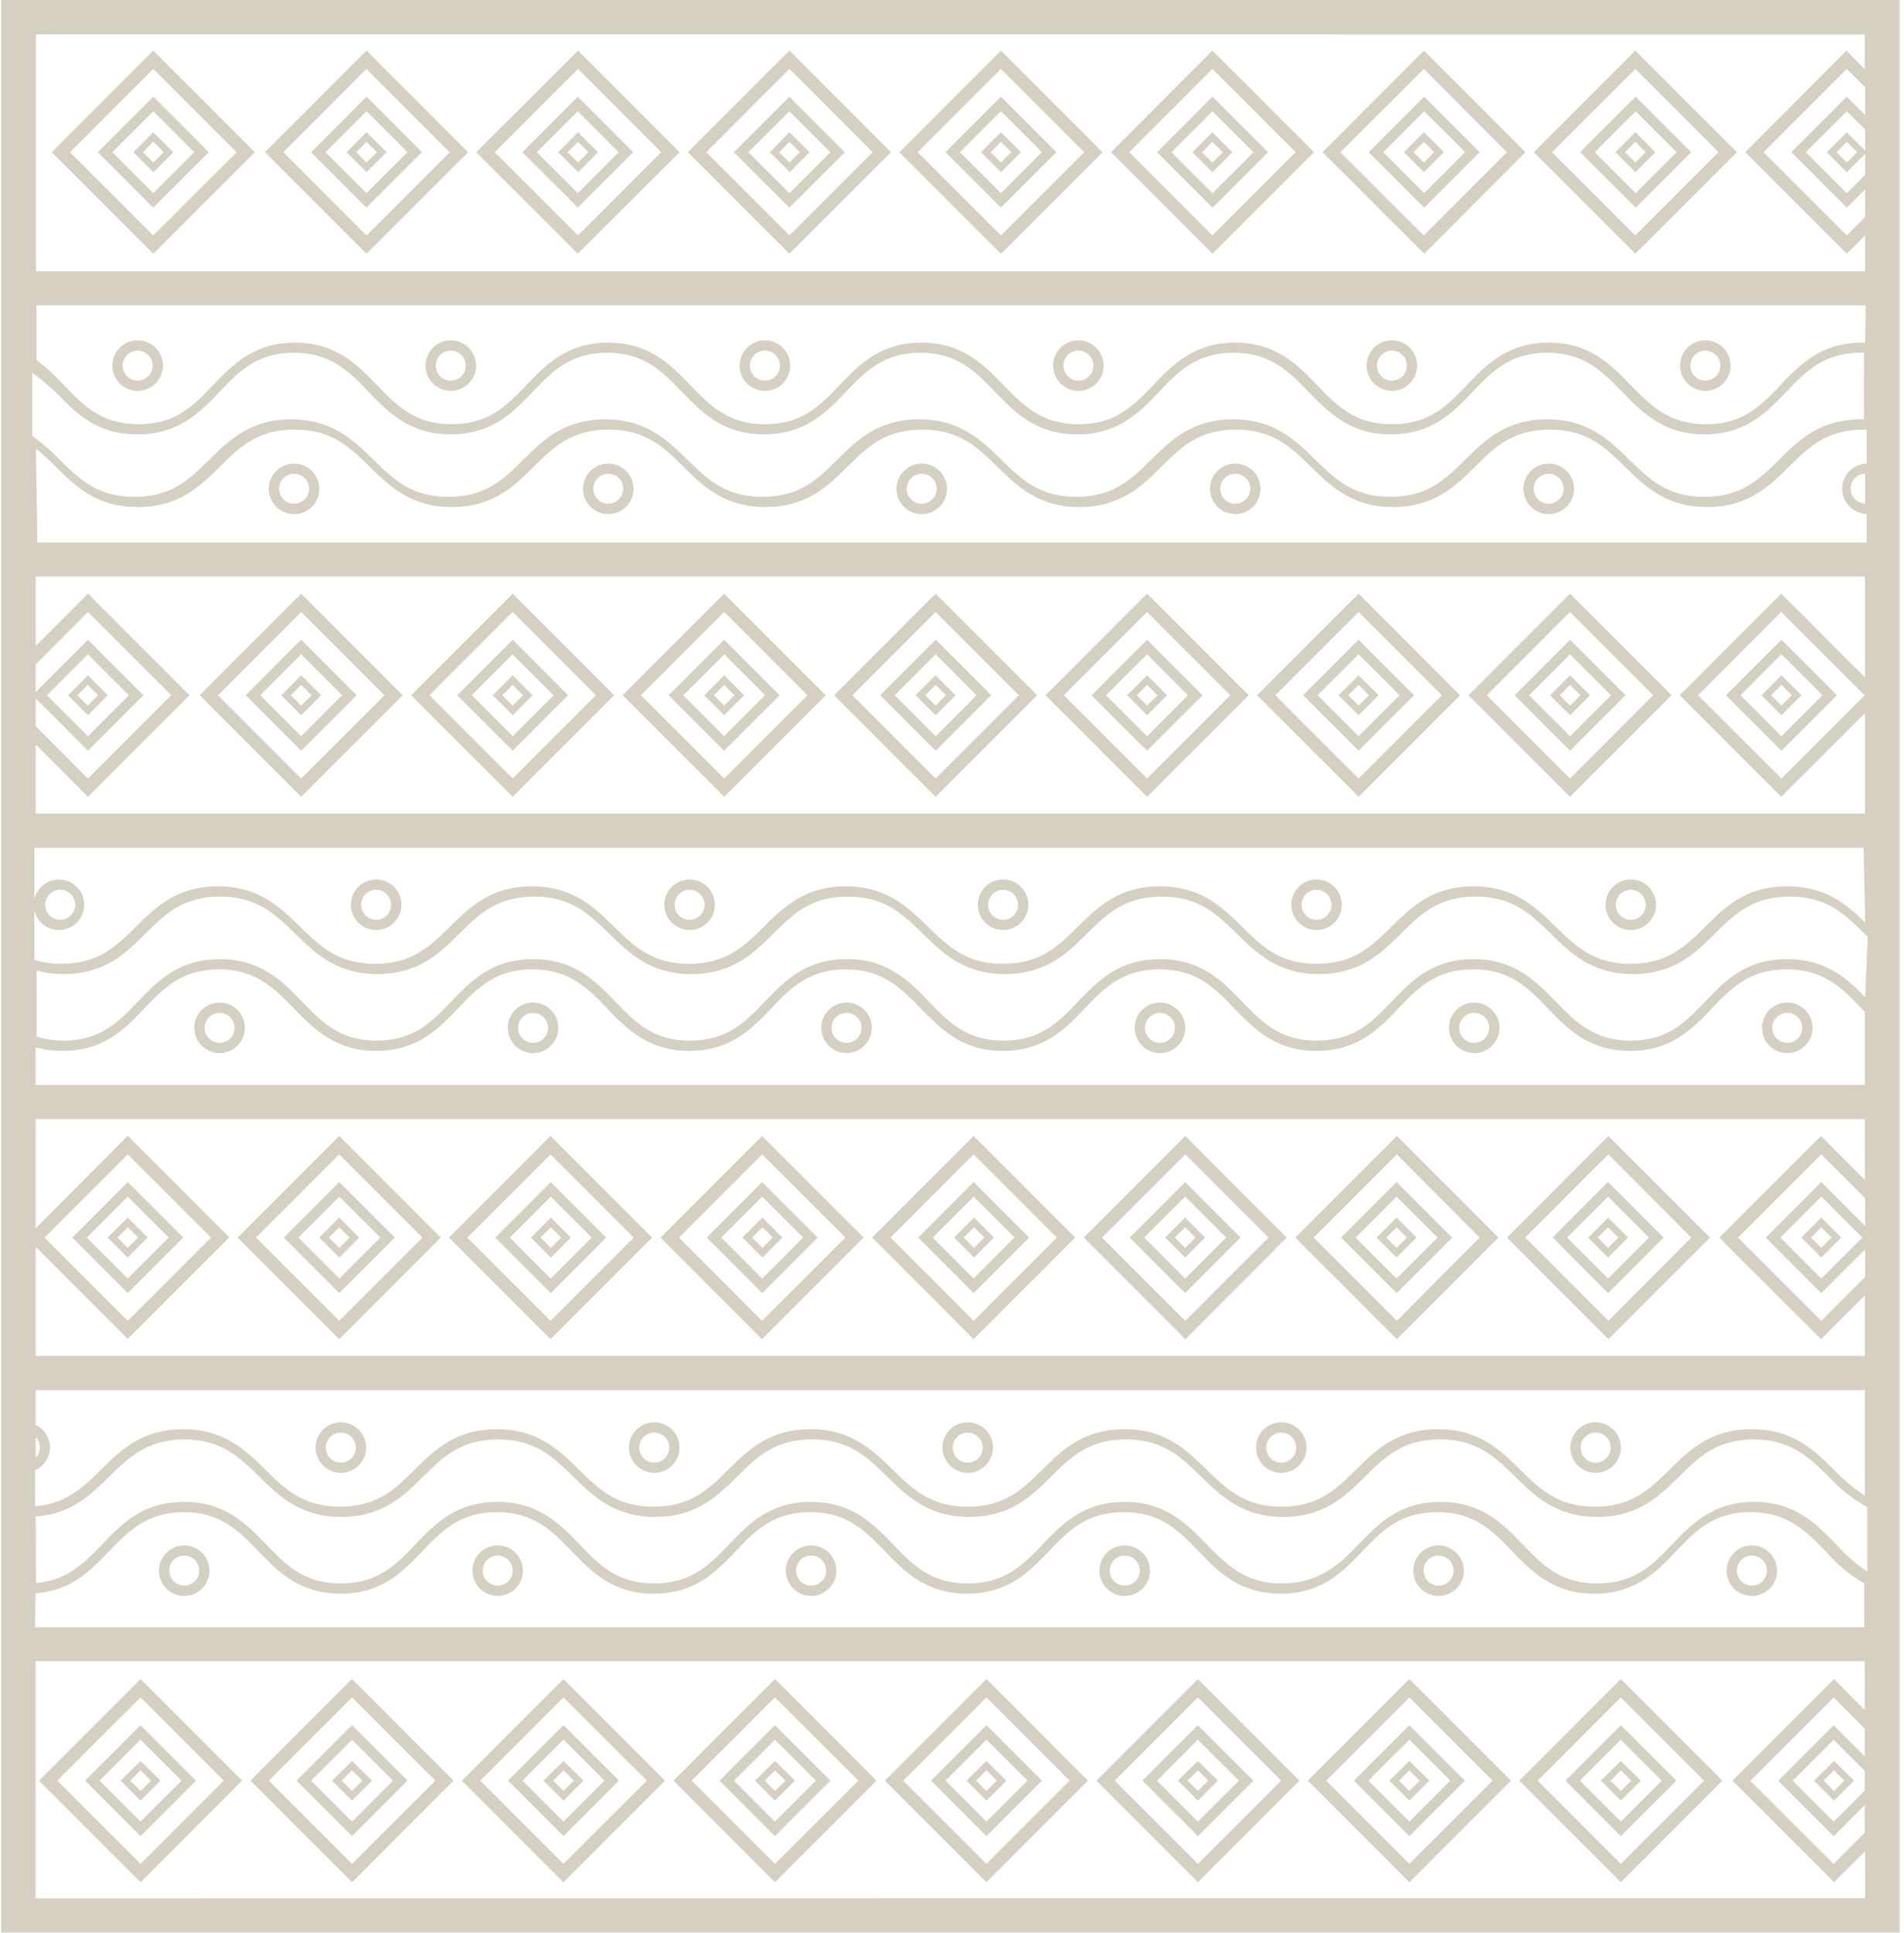 <svg width="335" height="340" viewBox="0 0 335 340" fill="none" xmlns="http://www.w3.org/2000/svg">
<path d="M0.209 0V339.859H334.232V0H0.209ZM328.167 26.48L324.936 23.25L321.418 26.768L324.936 30.287L328.167 27.057V30.743L324.936 33.974L317.731 26.768L324.936 19.563L328.167 22.781V26.48ZM326.762 26.768L324.936 28.582L323.123 26.768L324.936 24.943L326.762 26.768ZM328.167 20.235L324.936 17.005L315.173 26.756L324.936 36.52L328.167 33.301V38.177L324.936 41.408L310.285 26.768L324.936 12.117L328.167 15.348V20.235ZM6.322 78.888C7.548 79.897 8.719 80.971 9.828 82.107C13.347 85.589 17.034 89.18 24.239 89.18C31.445 89.18 35.156 85.577 38.65 82.107C42.145 78.636 45.291 75.55 51.86 75.55C58.429 75.55 61.612 78.732 65.07 82.107C68.529 85.481 72.276 89.18 79.481 89.18C86.687 89.18 90.386 85.577 93.892 82.107C97.399 78.636 100.533 75.55 107.102 75.55C113.671 75.55 116.854 78.732 120.252 82.107C123.651 85.481 127.458 89.18 134.663 89.18C141.869 89.18 145.568 85.577 149.074 82.107C152.581 78.636 155.703 75.55 162.284 75.55C168.866 75.55 172.036 78.732 175.495 82.107C178.953 85.481 182.7 89.18 189.906 89.18C197.111 89.18 200.822 85.577 204.317 82.107C207.811 78.636 210.946 75.55 217.467 75.55C223.988 75.55 227.218 78.732 230.677 82.107C234.135 85.481 237.882 89.18 245.088 89.18C252.293 89.18 256.004 85.577 259.499 82.107C262.993 78.636 266.128 75.55 272.709 75.55C279.29 75.55 282.46 78.732 285.919 82.107C289.377 85.481 293.124 89.18 300.33 89.18C307.535 89.18 311.246 85.577 314.741 82.107C318.235 78.636 321.382 75.55 327.951 75.55H328.431V81.53H328.335C327.198 81.589 326.127 82.083 325.343 82.908C324.56 83.734 324.123 84.829 324.123 85.968C324.123 87.106 324.56 88.201 325.343 89.027C326.127 89.852 327.198 90.346 328.335 90.405H328.431V95.425H6.586L6.322 78.888ZM328.167 215.612L320.445 207.89L310.682 217.654L320.445 227.417L328.167 219.695V224.571L320.445 232.293L305.794 217.654L320.445 203.003L328.167 210.737V215.612ZM327.663 217.654L320.457 224.859L313.252 217.654L320.457 210.448L327.663 217.654ZM328.167 88.567H328.071C327.402 88.522 326.776 88.225 326.319 87.736C325.861 87.246 325.607 86.601 325.607 85.931C325.607 85.262 325.861 84.617 326.319 84.127C326.776 83.638 327.402 83.341 328.071 83.296H328.167V88.567ZM328.167 175.382C324.852 171.971 321.238 168.681 314.452 168.681C307.175 168.681 303.524 172.475 300.042 176.126C296.559 179.777 293.412 183.02 286.903 183.02C280.395 183.02 277.164 179.669 273.693 176.126C270.223 172.584 266.488 168.681 259.282 168.681C252.077 168.681 248.366 172.463 244.871 176.126C241.377 179.789 238.242 183.02 231.661 183.02C225.08 183.02 221.934 179.669 218.523 176.126C215.113 172.584 211.318 168.681 204.112 168.681C196.907 168.681 193.196 172.463 189.701 176.126C186.207 179.789 183.072 183.02 176.551 183.02C170.03 183.02 166.824 179.669 163.413 176.126C160.003 172.584 156.208 168.681 149.002 168.681C141.797 168.681 138.098 172.463 134.591 176.126C131.085 179.789 127.962 183.02 121.381 183.02C114.8 183.02 111.642 179.669 108.231 176.126C104.821 172.584 101.026 168.681 93.82 168.681C86.615 168.681 82.916 172.463 79.409 176.126C75.903 179.789 72.78 183.02 66.259 183.02C59.738 183.02 56.52 179.669 53.109 176.126C49.699 172.584 45.904 168.681 38.698 168.681C31.493 168.681 27.782 172.463 24.287 176.126C20.793 179.789 17.658 183.02 11.137 183.02C9.543 183.024 7.959 182.777 6.442 182.287V170.698C7.973 171.11 9.552 171.316 11.137 171.311C18.415 171.311 22.054 167.708 25.548 164.237C29.043 160.767 32.189 157.68 38.758 157.68C45.327 157.68 48.51 160.863 51.968 164.237C55.427 167.612 59.174 171.311 66.379 171.311C73.585 171.311 77.296 167.708 80.79 164.237C84.285 160.767 87.419 157.68 94.001 157.68C100.581 157.68 103.752 160.863 107.211 164.237C110.669 167.612 114.416 171.311 121.622 171.311C128.827 171.311 132.538 167.708 136.033 164.237C139.527 160.767 142.662 157.68 149.183 157.68C155.704 157.68 158.946 160.863 162.393 164.237C165.839 167.612 169.598 171.311 176.804 171.311C184.009 171.311 187.72 167.708 191.215 164.237C194.709 160.767 197.856 157.68 204.425 157.68C210.994 157.68 214.176 160.863 217.635 164.237C221.093 167.612 224.84 171.311 232.046 171.311C239.251 171.311 242.962 167.708 246.457 164.237C249.951 160.767 253.098 157.68 259.667 157.68C266.236 157.68 269.418 160.863 272.877 164.237C276.335 167.612 280.082 171.311 287.288 171.311C294.493 171.311 298.192 167.708 301.699 164.237C305.205 160.767 308.328 157.68 314.909 157.68C321.49 157.68 324.66 160.863 328.059 164.225L328.623 164.778L328.167 175.382ZM328.167 162.256C324.852 159.013 321.238 155.879 314.452 155.879C307.187 155.879 303.548 159.482 300.042 162.964C296.535 166.447 293.412 169.509 286.891 169.509C280.37 169.509 277.14 166.327 273.681 162.952C270.223 159.578 266.476 155.879 259.27 155.879C252.065 155.879 248.366 159.482 244.859 162.952C241.353 166.423 238.218 169.509 231.649 169.509C225.08 169.509 221.91 166.327 218.499 162.952C215.089 159.578 211.294 155.879 204.088 155.879C196.883 155.879 193.184 159.482 189.677 162.952C186.171 166.423 183.036 169.509 176.467 169.509C169.898 169.509 166.728 166.327 163.257 162.964C159.787 159.602 156.052 155.879 148.846 155.879C141.641 155.879 137.954 159.482 134.435 162.952C130.917 166.423 127.794 169.509 121.225 169.509C114.656 169.509 111.474 166.327 108.015 162.952C104.557 159.578 100.81 155.879 93.604 155.879C86.399 155.879 82.712 159.482 79.193 162.952C75.674 166.423 72.552 169.509 65.983 169.509C59.414 169.509 56.232 166.327 52.773 162.952C49.314 159.578 45.568 155.879 38.362 155.879C31.157 155.879 27.458 159.482 23.951 162.952C20.444 166.423 17.31 169.509 10.741 169.509C9.15 169.513 7.567 169.278 6.045 168.813V160.106C6.286 161.172 6.912 162.113 7.802 162.747C8.693 163.381 9.786 163.664 10.872 163.543C11.959 163.422 12.962 162.905 13.691 162.09C14.42 161.275 14.823 160.22 14.823 159.127C14.823 158.034 14.42 156.979 13.691 156.165C12.962 155.35 11.959 154.832 10.872 154.711C9.786 154.59 8.693 154.874 7.802 155.508C6.912 156.142 6.286 157.082 6.045 158.149V149.094H327.891L328.167 162.256ZM7.955 159.121C7.955 158.598 8.11 158.087 8.401 157.652C8.692 157.217 9.105 156.879 9.589 156.679C10.072 156.48 10.604 156.428 11.117 156.531C11.63 156.634 12.1 156.887 12.469 157.257C12.838 157.628 13.089 158.1 13.19 158.613C13.29 159.127 13.236 159.658 13.034 160.141C12.832 160.623 12.492 161.035 12.056 161.324C11.62 161.613 11.108 161.766 10.585 161.763C10.239 161.763 9.896 161.695 9.576 161.562C9.256 161.429 8.965 161.234 8.721 160.989C8.477 160.743 8.283 160.452 8.152 160.131C8.02 159.811 7.953 159.468 7.955 159.121ZM10.969 184.821C18.259 184.821 21.898 181.038 25.38 177.375C28.863 173.712 32.021 170.482 38.53 170.482C45.039 170.482 48.27 173.832 51.74 177.375C55.211 180.918 58.946 184.821 66.151 184.821C73.357 184.821 77.08 181.038 80.562 177.375C84.045 173.712 87.191 170.482 93.7 170.482C100.209 170.482 103.44 173.832 106.85 177.375C110.261 180.918 114.056 184.821 121.261 184.821C128.467 184.821 132.19 181.038 135.672 177.375C139.155 173.712 142.301 170.482 148.81 170.482C155.319 170.482 158.55 173.832 162.02 177.375C165.491 180.918 169.226 184.821 176.431 184.821C183.637 184.821 187.36 181.038 190.842 177.375C194.325 173.712 197.483 170.482 204.052 170.482C210.621 170.482 213.78 173.832 217.19 177.375C220.601 180.918 224.396 184.821 231.601 184.821C238.807 184.821 242.53 181.038 246.012 177.375C249.495 173.712 252.653 170.482 259.222 170.482C265.791 170.482 268.95 173.832 272.36 177.375C275.771 180.918 279.566 184.821 286.771 184.821C293.977 184.821 297.688 181.038 301.182 177.375C304.677 173.712 307.823 170.482 314.392 170.482C320.961 170.482 324.108 173.82 327.518 177.351L328.107 177.964V190.813H6.262V184.208C7.796 184.623 9.38 184.826 10.969 184.809V184.821ZM6.274 252.769C6.746 253.254 7.009 253.905 7.006 254.582C7.01 255.263 6.747 255.918 6.274 256.407V252.769ZM8.808 254.582C8.806 253.746 8.567 252.927 8.118 252.222C7.669 251.516 7.03 250.952 6.274 250.595V244.482H328.119V263.012C326.103 261.722 324.255 260.185 322.619 258.437C319.1 254.954 315.413 251.352 308.208 251.352C301.002 251.352 297.315 254.954 293.797 258.425C290.278 261.896 287.156 264.982 280.587 264.982C274.018 264.982 270.847 261.8 267.437 258.437C264.026 255.074 260.231 251.352 253.026 251.352C245.82 251.352 242.121 254.954 238.615 258.437C235.108 261.92 231.986 264.982 225.465 264.982C218.944 264.982 215.713 261.8 212.255 258.425C208.796 255.05 205.049 251.352 197.844 251.352C190.638 251.352 186.939 254.954 183.433 258.437C179.926 261.92 176.792 264.982 170.223 264.982C163.654 264.982 160.471 261.8 157.012 258.425C153.554 255.05 149.807 251.352 142.602 251.352C135.396 251.352 131.697 254.954 128.191 258.425C124.684 261.896 121.549 264.982 114.98 264.982C108.411 264.982 105.241 261.8 101.83 258.437C98.42 255.074 94.625 251.352 87.419 251.352C80.214 251.352 76.515 254.954 73.008 258.425C69.502 261.896 66.367 264.982 59.798 264.982C53.229 264.982 50.059 261.8 46.648 258.437C43.238 255.074 39.443 251.352 32.237 251.352C25.032 251.352 21.333 254.954 17.826 258.425C14.68 261.535 11.702 264.43 6.166 264.922V258.581C6.942 258.237 7.604 257.677 8.072 256.968C8.54 256.26 8.796 255.431 8.808 254.582ZM6.274 266.723C12.554 266.267 15.881 262.94 19.195 259.71C22.51 256.479 25.837 253.153 32.406 253.153C38.974 253.153 42.157 256.335 45.616 259.71C49.074 263.085 52.821 266.783 60.027 266.783C67.232 266.783 70.943 263.181 74.438 259.71C77.932 256.239 81.079 253.153 87.648 253.153C94.217 253.153 97.411 256.335 100.858 259.71C104.304 263.085 108.063 266.783 115.269 266.783C122.474 266.783 126.185 263.181 129.68 259.71C133.174 256.239 136.321 253.153 142.89 253.153C149.459 253.153 152.641 256.335 156.1 259.71C159.558 263.085 163.305 266.783 170.511 266.783C177.716 266.783 181.415 263.181 184.922 259.71C188.428 256.239 191.563 253.153 198.132 253.153C204.701 253.153 207.883 256.335 211.342 259.71C214.801 263.085 218.547 266.783 225.753 266.783C232.958 266.783 236.657 263.181 240.164 259.71C243.671 256.239 246.793 253.153 253.374 253.153C259.955 253.153 263.137 256.335 266.584 259.71C270.031 263.085 273.79 266.783 280.995 266.783C288.201 266.783 291.911 263.181 295.406 259.71C298.901 256.239 302.035 253.153 308.556 253.153C315.077 253.153 318.319 256.335 321.766 259.71C323.721 261.843 326.003 263.651 328.527 265.066V276.403C326.508 275.037 324.668 273.423 323.051 271.599C319.532 267.996 315.846 264.141 308.64 264.141C301.435 264.141 297.724 267.924 294.229 271.587C290.734 275.25 287.6 278.48 281.019 278.48C274.438 278.48 271.292 275.142 267.881 271.587C264.47 268.032 260.675 264.141 253.47 264.141C246.264 264.141 242.542 267.936 239.059 271.587C235.576 275.238 231.986 278.48 225.501 278.48C219.016 278.48 215.761 275.13 212.291 271.587C208.82 268.044 205.085 264.141 197.88 264.141C190.674 264.141 186.951 267.936 183.469 271.587C179.986 275.238 176.816 278.48 170.259 278.48C163.702 278.48 160.519 275.13 157.109 271.587C153.698 268.044 149.903 264.141 142.698 264.141C135.492 264.141 131.781 267.924 128.287 271.587C124.792 275.25 121.658 278.48 115.077 278.48C108.495 278.48 105.349 275.142 101.938 271.587C98.528 268.032 94.733 264.141 87.528 264.141C80.322 264.141 76.611 267.924 73.117 271.587C69.622 275.25 66.463 278.48 59.943 278.48C53.422 278.48 50.215 275.142 46.804 271.587C43.394 268.032 39.599 264.141 32.394 264.141C25.188 264.141 21.477 267.924 17.983 271.587C14.848 274.853 11.87 277.94 6.346 278.408L6.274 266.723ZM328.119 238.478H6.274V219.263L22.474 235.475L40.344 217.606L22.474 199.736L6.274 216.033V196.818H328.119V207.542L320.397 199.808L302.527 217.678L320.397 235.536L328.119 227.814V238.478ZM7.835 217.654L22.474 203.015L37.125 217.654L22.474 232.293L7.835 217.654ZM328.167 60.262H327.687C320.409 60.262 316.77 64.057 313.276 67.72C309.781 71.382 306.647 74.613 300.126 74.613C293.605 74.613 290.386 71.262 286.915 67.72C283.445 64.177 279.71 60.262 272.505 60.262C265.299 60.262 261.588 64.057 258.094 67.72C254.599 71.382 251.464 74.613 244.883 74.613C238.302 74.613 235.144 71.262 231.733 67.72C228.323 64.177 224.528 60.262 217.322 60.262C210.117 60.262 206.406 64.057 202.911 67.72C199.417 71.382 196.282 74.613 189.761 74.613C183.24 74.613 180.022 71.262 176.551 67.72C173.081 64.177 169.346 60.262 162.14 60.262C154.935 60.262 151.212 64.057 147.729 67.72C144.247 71.382 141.1 74.613 134.591 74.613C128.082 74.613 124.852 71.262 121.441 67.72C118.031 64.177 114.236 60.262 107.03 60.262C99.825 60.262 96.114 64.057 92.619 67.72C89.125 71.382 85.99 74.613 79.481 74.613C72.972 74.613 69.742 71.262 66.331 67.72C62.921 64.177 59.126 60.262 51.92 60.262C44.715 60.262 41.004 64.057 37.509 67.72C34.015 71.382 30.88 74.613 24.359 74.613C17.838 74.613 14.632 71.262 11.221 67.72C9.758 66.107 8.15 64.632 6.418 63.312V53.705H328.263L328.167 60.262ZM9.768 68.945C13.287 72.607 16.974 76.39 24.179 76.39C31.385 76.39 35.108 72.607 38.59 68.945C42.073 65.282 45.231 62.039 51.74 62.039C58.249 62.039 61.468 65.39 64.878 68.945C68.289 72.499 72.084 76.39 79.289 76.39C86.495 76.39 90.206 72.607 93.7 68.945C97.195 65.282 100.341 62.039 106.85 62.039C113.359 62.039 116.578 65.39 119.988 68.933C123.399 72.475 127.194 76.39 134.399 76.39C141.605 76.39 145.316 72.607 148.81 68.945C152.305 65.282 155.451 62.039 161.96 62.039C168.469 62.039 171.688 65.39 175.098 68.945C178.509 72.499 182.304 76.39 189.509 76.39C196.715 76.39 200.438 72.607 203.92 68.933C207.403 65.258 210.549 62.039 217.058 62.039C223.567 62.039 226.798 65.39 230.268 68.945C233.739 72.499 237.474 76.39 244.679 76.39C251.885 76.39 255.608 72.607 259.09 68.933C262.573 65.258 265.719 62.039 272.228 62.039C278.737 62.039 281.968 65.39 285.438 68.945C288.909 72.499 292.644 76.39 299.849 76.39C307.055 76.39 310.778 72.607 314.26 68.945C317.743 65.282 320.901 62.039 327.47 62.039H327.951V73.748H327.47C320.205 73.748 316.566 77.351 313.059 80.822C309.553 84.292 306.418 87.379 299.849 87.379C293.28 87.379 290.098 84.196 286.639 80.822C283.181 77.447 279.434 73.748 272.228 73.748C265.023 73.748 261.336 77.351 257.817 80.822C254.299 84.292 251.176 87.379 244.607 87.379C238.038 87.379 234.856 84.196 231.397 80.822C227.939 77.447 224.192 73.748 216.986 73.748C209.781 73.748 206.094 77.351 202.575 80.822C199.057 84.292 195.934 87.379 189.365 87.379C182.796 87.379 179.614 84.196 176.155 80.822C172.696 77.447 168.95 73.748 161.744 73.748C154.539 73.748 150.84 77.351 147.333 80.834C143.826 84.316 140.704 87.379 134.123 87.379C127.542 87.379 124.372 84.196 120.913 80.822C117.454 77.447 113.707 73.748 106.502 73.748C99.296 73.748 95.598 77.351 92.091 80.834C88.584 84.316 85.45 87.379 78.881 87.379C72.312 87.379 69.129 84.196 65.671 80.822C62.212 77.447 58.465 73.748 51.26 73.748C44.054 73.748 40.356 77.351 36.849 80.822C33.342 84.292 30.208 87.379 23.639 87.379C17.07 87.379 13.899 84.196 10.489 80.834C9.012 79.303 7.405 77.905 5.685 76.654V65.558C7.11 66.608 8.473 67.738 9.768 68.945ZM6.274 122.83L15.473 132.029L25.236 122.277L15.473 112.514L6.274 121.725V116.849L15.473 107.626L30.124 122.277L15.473 136.916L6.274 127.705V122.83ZM8.267 122.277L15.473 115.072L22.678 122.277L15.473 129.483L8.267 122.277ZM15.473 140.135L33.354 122.277L15.485 104.408L6.286 113.631V101.405H328.131V119.131L313.408 104.408L295.55 122.277L313.408 140.135L328.131 125.424V143.089H6.286V130.936L15.473 140.135ZM328.095 122.277L313.444 136.916L298.757 122.277L313.396 107.626L328.095 122.277ZM6.25 280.222C12.542 279.741 15.917 276.235 19.183 272.836C22.45 269.437 25.825 265.943 32.334 265.943C38.842 265.943 42.073 269.293 45.483 272.836C48.894 276.379 52.689 280.282 59.895 280.282C67.1 280.282 70.823 276.499 74.305 272.836C77.788 269.173 80.947 265.943 87.456 265.943C93.964 265.943 97.195 269.293 100.606 272.836C104.016 276.379 107.811 280.282 115.016 280.282C122.222 280.282 125.945 276.499 129.427 272.836C132.91 269.173 136.069 265.943 142.577 265.943C149.086 265.943 152.305 269.293 155.716 272.836C159.126 276.379 162.921 280.282 170.127 280.282C177.332 280.282 181.043 276.499 184.537 272.836C188.032 269.173 191.179 265.943 197.748 265.943C204.317 265.943 207.475 269.293 210.886 272.836C214.296 276.379 218.091 280.282 225.297 280.282C232.502 280.282 236.213 276.499 239.708 272.836C243.202 269.173 246.349 265.943 252.918 265.943C259.487 265.943 262.657 269.293 266.068 272.836C269.478 276.379 273.273 280.282 280.479 280.282C287.684 280.282 291.407 276.499 294.89 272.836C298.372 269.173 301.519 265.943 308.028 265.943C314.536 265.943 317.779 269.293 321.238 272.848C323.175 275.081 325.462 276.983 328.011 278.48V286.166H6.166L6.25 280.222ZM328.095 314.904L322.619 320.38L315.413 313.175L322.619 305.969L328.095 311.445V314.904ZM328.095 308.899L322.619 303.423L312.867 313.187L322.619 322.95L328.095 317.474V322.35L322.619 327.826L307.967 313.187L322.619 298.536L328.095 304.024V308.899ZM328.095 6.077V12.153L324.864 8.923L307.067 26.768L324.936 44.626L328.167 41.408V47.712H6.322V6.053L328.095 6.077ZM6.25 333.854V292.171H328.095V300.769L322.691 295.293L304.821 313.163L322.691 331.02L328.167 325.556V333.83L6.25 333.854Z" fill="#D5D0C2"/>
<path d="M44.837 26.768L26.967 8.898L9.109 26.768L26.967 44.626L44.837 26.768ZM26.967 12.117L41.618 26.768L26.967 41.407L12.328 26.768L26.967 12.117Z" fill="#D5D0C2"/>
<path d="M36.734 26.768L26.97 17.005L17.219 26.768L26.97 36.52L36.734 26.768ZM26.97 19.563L34.176 26.768L26.97 33.974L19.765 26.768L26.97 19.563Z" fill="#D5D0C2"/>
<path d="M30.488 26.768L26.97 23.249L23.463 26.768L26.97 30.286L30.488 26.768ZM26.97 24.942L28.795 26.768L26.97 28.581L25.156 26.768L26.97 24.942Z" fill="#D5D0C2"/>
<path d="M82.354 26.768L64.485 8.898L46.627 26.768L64.485 44.626L82.354 26.768ZM64.485 12.117L79.136 26.768L64.485 41.407L49.845 26.768L64.485 12.117Z" fill="#D5D0C2"/>
<path d="M74.246 26.768L64.483 17.005L54.731 26.768L64.483 36.52L74.246 26.768ZM64.483 19.563L71.688 26.768L64.483 33.974L57.277 26.768L64.483 19.563Z" fill="#D5D0C2"/>
<path d="M68.006 26.768L64.487 23.249L60.98 26.768L64.487 30.286L68.006 26.768ZM64.487 24.942L66.312 26.768L64.487 28.581L62.674 26.768L64.487 24.942Z" fill="#D5D0C2"/>
<path d="M119.558 26.768L101.701 8.898L83.795 26.768L101.665 44.626L119.558 26.768ZM101.701 12.117L116.34 26.768L101.701 41.407L87.049 26.768L101.701 12.117Z" fill="#D5D0C2"/>
<path d="M111.413 26.768L101.662 17.005L91.898 26.768L101.662 36.52L111.413 26.768ZM101.662 19.563L108.867 26.768L101.662 33.974L94.456 26.768L101.662 19.563Z" fill="#D5D0C2"/>
<path d="M105.206 26.768L101.7 23.249L98.205 26.768L101.724 30.286L105.206 26.768ZM101.7 24.942L103.513 26.768L101.7 28.581L99.874 26.768L101.7 24.942Z" fill="#D5D0C2"/>
<path d="M156.764 26.768L138.906 8.898L121.024 26.768L138.894 44.626L156.764 26.768ZM138.906 12.117L153.545 26.768L138.906 41.407L124.267 26.768L138.906 12.117Z" fill="#D5D0C2"/>
<path d="M148.645 26.768L138.882 17.005L129.118 26.768L138.882 36.52L148.645 26.768ZM138.882 19.563L146.087 26.768L138.882 33.974L131.676 26.768L138.882 19.563Z" fill="#D5D0C2"/>
<path d="M142.425 26.768L138.906 23.249L135.436 26.768L138.954 30.286L142.425 26.768ZM138.906 24.942L140.72 26.768L138.906 28.581L137.093 26.768L138.906 24.942Z" fill="#D5D0C2"/>
<path d="M193.982 26.768L176.112 8.898L158.255 26.768L176.112 44.626L193.982 26.768ZM176.112 12.117L190.764 26.768L176.112 41.407L161.473 26.768L176.112 12.117Z" fill="#D5D0C2"/>
<path d="M185.868 26.768L176.105 17.005L166.354 26.768L176.105 36.52L185.868 26.768ZM176.105 19.563L183.31 26.768L176.105 33.974L168.899 26.768L176.105 19.563Z" fill="#D5D0C2"/>
<path d="M179.635 26.768L176.116 23.249L172.598 26.768L176.116 30.286L179.635 26.768ZM176.116 24.942L177.942 26.768L176.116 28.581L174.303 26.768L176.116 24.942Z" fill="#D5D0C2"/>
<path d="M231.183 26.768L213.313 8.898L195.479 26.768L213.337 44.626L231.183 26.768ZM213.313 12.117L227.964 26.768L213.313 41.407L198.674 26.768L213.313 12.117Z" fill="#D5D0C2"/>
<path d="M223.103 26.768L213.339 17.005L203.588 26.768L213.339 36.52L223.103 26.768ZM213.339 19.563L220.545 26.768L213.339 33.974L206.134 26.768L213.339 19.563Z" fill="#D5D0C2"/>
<path d="M216.832 26.768L213.313 23.249L209.807 26.768L213.313 30.286L216.832 26.768ZM213.313 24.942L215.139 26.768L213.313 28.581L211.5 26.768L213.313 24.942Z" fill="#D5D0C2"/>
<path d="M268.388 26.768L250.531 8.898L232.709 26.768L250.579 44.626L268.388 26.768ZM250.531 12.117L265.134 26.768L250.495 41.407L235.843 26.768L250.531 12.117Z" fill="#D5D0C2"/>
<path d="M260.328 26.768L250.577 17.005L240.813 26.768L250.577 36.52L260.328 26.768ZM250.577 19.563L257.782 26.768L250.577 33.974L243.371 26.768L250.577 19.563Z" fill="#D5D0C2"/>
<path d="M254.036 26.768L250.529 23.249L247.011 26.768L250.529 30.286L254.036 26.768ZM250.529 24.942L252.343 26.768L250.529 28.581L248.704 26.768L250.529 24.942Z" fill="#D5D0C2"/>
<path d="M305.605 26.768L287.736 8.898L269.866 26.768L287.736 44.626L305.605 26.768ZM287.736 12.117L302.363 26.768L287.724 41.407L273.073 26.768L287.736 12.117Z" fill="#D5D0C2"/>
<path d="M297.554 26.768L287.791 17.005L278.027 26.768L287.791 36.52L297.554 26.768ZM287.791 19.563L294.996 26.768L287.791 33.974L280.585 26.768L287.791 19.563Z" fill="#D5D0C2"/>
<path d="M291.257 26.768L287.738 23.249L284.22 26.768L287.738 30.286L291.257 26.768ZM287.738 24.942L289.552 26.768L287.738 28.581L285.925 26.768L287.738 24.942Z" fill="#D5D0C2"/>
<path d="M18.952 122.277L15.481 118.759L11.975 122.277L15.481 125.796L18.952 122.277ZM15.433 120.452L17.259 122.277L15.433 124.091L13.62 122.277L15.433 120.452Z" fill="#D5D0C2"/>
<path d="M70.861 122.277L52.991 104.407L35.134 122.277L52.991 140.134L70.861 122.277ZM52.991 107.626L67.642 122.277L52.991 136.916L38.352 122.277L52.991 107.626Z" fill="#D5D0C2"/>
<path d="M62.753 122.277L52.99 112.514L43.238 122.277L52.99 132.029L62.753 122.277ZM52.99 115.072L60.195 122.277L52.99 129.483L45.784 122.277L52.99 115.072Z" fill="#D5D0C2"/>
<path d="M56.508 122.277L52.989 118.759L49.482 122.277L52.989 125.796L56.508 122.277ZM52.989 120.452L54.815 122.277L52.989 124.091L51.176 122.277L52.989 120.452Z" fill="#D5D0C2"/>
<path d="M108.065 122.277L90.207 104.407L72.338 122.277L90.207 140.134L108.065 122.277ZM90.207 107.626L104.847 122.277L90.207 136.916L75.556 122.277L90.207 107.626Z" fill="#D5D0C2"/>
<path d="M99.956 122.277L90.205 112.514L80.441 122.277L90.205 132.029L99.956 122.277ZM90.205 115.072L97.41 122.277L90.205 129.483L82.999 122.277L90.205 115.072Z" fill="#D5D0C2"/>
<path d="M93.712 122.277L90.205 118.759L86.686 122.277L90.205 125.796L93.712 122.277ZM90.205 120.452L92.019 122.277L90.205 124.091L88.38 122.277L90.205 120.452Z" fill="#D5D0C2"/>
<path d="M145.286 122.277L127.417 104.407L109.547 122.277L127.417 140.134L145.286 122.277ZM127.417 107.626L142.056 122.277L127.417 136.916L112.765 122.277L127.417 107.626Z" fill="#D5D0C2"/>
<path d="M137.172 122.277L127.409 112.514L117.646 122.277L127.409 132.029L137.172 122.277ZM127.409 115.072L134.614 122.277L127.409 129.483L120.203 122.277L127.409 115.072Z" fill="#D5D0C2"/>
<path d="M130.933 122.277L127.414 118.759L123.896 122.277L127.414 125.796L130.933 122.277ZM127.414 120.452L129.228 122.277L127.414 124.091L125.601 122.277L127.414 120.452Z" fill="#D5D0C2"/>
<path d="M182.483 122.277L164.613 104.407L146.756 122.277L164.613 140.134L182.483 122.277ZM164.613 107.626L179.265 122.277L164.613 136.916L149.974 122.277L164.613 107.626Z" fill="#D5D0C2"/>
<path d="M174.387 122.277L164.624 112.514L154.86 122.277L164.624 132.029L174.387 122.277ZM164.624 115.072L171.829 122.277L164.624 129.483L157.418 122.277L164.624 115.072Z" fill="#D5D0C2"/>
<path d="M168.131 122.277L164.612 118.759L161.094 122.277L164.612 125.796L168.131 122.277ZM164.612 120.452L166.438 122.277L164.612 124.091L162.799 122.277L164.612 120.452Z" fill="#D5D0C2"/>
<path d="M219.687 122.277L201.818 104.407L183.96 122.277L201.818 140.134L219.687 122.277ZM201.818 107.626L216.469 122.277L201.818 136.916L187.178 122.277L201.818 107.626Z" fill="#D5D0C2"/>
<path d="M211.584 122.277L201.821 112.514L192.069 122.277L201.821 132.029L211.584 122.277ZM201.821 115.072L209.026 122.277L201.821 129.483L194.615 122.277L201.821 115.072Z" fill="#D5D0C2"/>
<path d="M205.339 122.277L201.82 118.759L198.313 122.277L201.82 125.796L205.339 122.277ZM201.82 120.452L203.646 122.277L201.82 124.091L200.007 122.277L201.82 120.452Z" fill="#D5D0C2"/>
<path d="M256.896 122.277L239.039 104.407L221.169 122.277L239.039 140.134L256.896 122.277ZM239.039 107.626L253.678 122.277L239.039 136.916L224.387 122.277L239.039 107.626Z" fill="#D5D0C2"/>
<path d="M248.787 122.277L239.036 112.514L229.272 122.277L239.036 132.029L248.787 122.277ZM239.036 115.072L246.241 122.277L239.036 129.483L231.83 122.277L239.036 115.072Z" fill="#D5D0C2"/>
<path d="M242.554 122.277L239.035 118.759L235.517 122.277L239.035 125.796L242.554 122.277ZM239.035 120.452L240.849 122.277L239.035 124.091L237.21 122.277L239.035 120.452Z" fill="#D5D0C2"/>
<path d="M294.106 122.277L276.237 104.407L258.367 122.277L276.237 140.134L294.106 122.277ZM276.237 107.626L290.876 122.277L276.237 136.916L261.598 122.277L276.237 107.626Z" fill="#D5D0C2"/>
<path d="M286.008 122.277L276.245 112.514L266.481 122.277L276.245 132.029L286.008 122.277ZM276.245 115.072L283.45 122.277L276.245 129.483L269.039 122.277L276.245 115.072Z" fill="#D5D0C2"/>
<path d="M279.758 122.277L276.239 118.759L272.721 122.277L276.239 125.796L279.758 122.277ZM276.239 120.452L278.053 122.277L276.239 124.091L274.426 122.277L276.239 120.452Z" fill="#D5D0C2"/>
<path d="M303.69 122.277L313.442 132.029L323.205 122.277L313.442 112.514L303.69 122.277ZM313.442 129.483L306.236 122.277L313.442 115.072L320.647 122.277L313.442 129.483Z" fill="#D5D0C2"/>
<path d="M309.925 122.277L313.443 125.796L316.962 122.277L313.443 118.759L309.925 122.277ZM313.443 124.091L311.63 122.277L313.443 120.452L315.269 122.277L313.443 124.091Z" fill="#D5D0C2"/>
<path d="M319.176 313.163L322.682 316.681L326.201 313.163L322.694 309.704L319.176 313.163ZM322.682 314.976L320.869 313.163L322.682 311.349L324.508 313.163L322.682 314.976Z" fill="#D5D0C2"/>
<path d="M267.314 313.163L285.172 331.032L303.042 313.163L285.172 295.293L267.314 313.163ZM285.172 327.802L270.533 313.163L285.172 298.523L299.823 313.163L285.172 327.802Z" fill="#D5D0C2"/>
<path d="M275.424 313.163L285.175 322.926L294.939 313.163L285.175 303.399L275.424 313.163ZM285.175 320.368L277.97 313.163L285.175 305.957L292.381 313.163L285.175 320.368Z" fill="#D5D0C2"/>
<path d="M281.668 313.163L285.175 316.681L288.693 313.163L285.175 309.704L281.668 313.163ZM285.175 314.976L283.361 313.163L285.175 311.349L287 313.163L285.175 314.976Z" fill="#D5D0C2"/>
<path d="M230.105 313.163L247.975 331.032L265.845 313.163L247.975 295.293L230.105 313.163ZM247.975 327.802L233.336 313.163L247.975 298.523L262.626 313.163L247.975 327.802Z" fill="#D5D0C2"/>
<path d="M238.21 313.163L247.973 322.926L257.737 313.163L247.973 303.399L238.21 313.163ZM247.973 320.368L240.768 313.163L247.973 305.957L255.179 313.163L247.973 320.368Z" fill="#D5D0C2"/>
<path d="M244.454 313.163L247.973 316.681L251.491 313.163L247.973 309.704L244.454 313.163ZM247.973 314.976L246.159 313.163L247.973 311.349L249.786 313.163L247.973 314.976Z" fill="#D5D0C2"/>
<path d="M192.902 313.163L210.772 331.032L228.63 313.163L210.772 295.293L192.902 313.163ZM210.772 327.802L196.121 313.163L210.772 298.523L225.411 313.163L210.772 327.802Z" fill="#D5D0C2"/>
<path d="M201.001 313.163L210.764 322.926L220.528 313.163L210.764 303.399L201.001 313.163ZM210.764 320.368L203.559 313.163L210.764 305.957L217.97 313.163L210.764 320.368Z" fill="#D5D0C2"/>
<path d="M207.25 313.163L210.769 316.681L214.287 313.163L210.769 309.704L207.25 313.163ZM210.769 314.976L208.943 313.163L210.769 311.349L212.582 313.163L210.769 314.976Z" fill="#D5D0C2"/>
<path d="M155.692 313.163L173.562 331.032L191.42 313.163L173.562 295.293L155.692 313.163ZM173.562 327.802L158.911 313.163L173.562 298.523L188.201 313.163L173.562 327.802Z" fill="#D5D0C2"/>
<path d="M163.802 313.163L173.565 322.926L183.317 313.163L173.565 303.399L163.802 313.163ZM173.565 320.368L166.36 313.163L173.565 305.957L180.771 313.163L173.565 320.368Z" fill="#D5D0C2"/>
<path d="M170.046 313.163L173.565 316.681L177.071 313.163L173.565 309.704L170.046 313.163ZM173.565 314.976L171.739 313.163L173.565 311.349L175.378 313.163L173.565 314.976Z" fill="#D5D0C2"/>
<path d="M118.489 313.163L136.347 331.032L154.216 313.163L136.347 295.293L118.489 313.163ZM136.347 327.802L121.708 313.163L136.347 298.523L151.046 313.163L136.347 327.802Z" fill="#D5D0C2"/>
<path d="M126.593 313.163L136.344 322.926L146.108 313.163L136.344 303.399L126.593 313.163ZM136.344 320.368L129.139 313.163L136.344 305.957L143.55 313.163L136.344 320.368Z" fill="#D5D0C2"/>
<path d="M132.832 313.163L136.351 316.681L139.869 313.163L136.351 309.704L132.832 313.163ZM136.351 314.976L134.537 313.163L136.351 311.349L138.176 313.163L136.351 314.976Z" fill="#D5D0C2"/>
<path d="M81.269 313.163L99.139 331.032L117.009 313.163L99.139 295.293L81.269 313.163ZM99.139 327.802L84.5 313.163L99.139 298.523L113.814 313.163L99.139 327.802Z" fill="#D5D0C2"/>
<path d="M89.379 313.163L99.142 322.926L108.906 313.163L99.142 303.399L89.379 313.163ZM99.142 320.368L91.937 313.163L99.142 305.957L106.348 313.163L99.142 320.368Z" fill="#D5D0C2"/>
<path d="M95.628 313.163L99.147 316.681L102.665 313.163L99.147 309.704L95.628 313.163ZM99.147 314.976L97.333 313.163L99.147 311.349L100.96 313.163L99.147 314.976Z" fill="#D5D0C2"/>
<path d="M44.071 313.163L61.941 331.032L79.799 313.163L61.941 295.293L44.071 313.163ZM61.941 327.802L47.29 313.163L61.941 298.523L76.592 313.163L61.941 327.802Z" fill="#D5D0C2"/>
<path d="M52.18 313.162L61.943 322.914L71.695 313.15L61.943 303.387L52.18 313.162ZM61.943 320.368L54.738 313.162L61.943 305.957L69.149 313.162L61.943 320.368Z" fill="#D5D0C2"/>
<path d="M58.425 313.163L61.944 316.681L65.462 313.163L61.944 309.704L58.425 313.163ZM61.944 314.976L60.118 313.163L61.944 311.349L63.757 313.163L61.944 314.976Z" fill="#D5D0C2"/>
<path d="M6.862 313.163L24.732 331.032L42.59 313.163L24.732 295.293L6.862 313.163ZM24.732 327.802L10.081 313.163L24.732 298.523L39.359 313.163L24.732 327.802Z" fill="#D5D0C2"/>
<path d="M14.971 313.163L24.734 322.926L34.486 313.163L24.734 303.399L14.971 313.163ZM24.734 320.368L17.529 313.163L24.734 305.957L31.94 313.163L24.734 320.368Z" fill="#D5D0C2"/>
<path d="M21.216 313.163L24.735 316.681L28.241 313.163L24.735 309.704L21.216 313.163ZM24.735 314.976L22.909 313.163L24.735 311.349L26.548 313.163L24.735 314.976Z" fill="#D5D0C2"/>
<path d="M316.929 217.653L320.447 221.172L323.966 217.653L320.447 214.135L316.929 217.653ZM320.447 219.467L318.634 217.653L320.447 215.84L322.273 217.653L320.447 219.467Z" fill="#D5D0C2"/>
<path d="M265.136 217.654L282.993 235.523L300.863 217.654L282.993 199.784L265.136 217.654ZM282.993 232.293L268.354 217.654L282.993 203.015L297.56 217.654L282.993 232.293Z" fill="#D5D0C2"/>
<path d="M273.182 217.654L282.933 227.418L292.697 217.654L282.933 207.891L273.182 217.654ZM282.933 224.86L275.728 217.654L282.933 210.449L290.139 217.654L282.933 224.86Z" fill="#D5D0C2"/>
<path d="M279.41 217.653L282.929 221.172L286.448 217.653L282.929 214.135L279.41 217.653ZM282.929 219.467L281.115 217.653L282.929 215.84L284.754 217.653L282.929 219.467Z" fill="#D5D0C2"/>
<path d="M227.9 217.654L245.77 235.523L263.64 217.654L245.77 199.784L227.9 217.654ZM245.77 232.293L231.131 217.654L245.77 203.015L260.325 217.654L245.77 232.293Z" fill="#D5D0C2"/>
<path d="M235.962 217.654L245.725 227.418L255.489 217.654L245.725 207.891L235.962 217.654ZM245.725 224.86L238.52 217.654L245.725 210.449L252.931 217.654L245.725 224.86Z" fill="#D5D0C2"/>
<path d="M242.207 217.653L245.726 221.172L249.244 217.653L245.726 214.135L242.207 217.653ZM245.726 219.467L243.912 217.653L245.726 215.84L247.539 217.653L245.726 219.467Z" fill="#D5D0C2"/>
<path d="M190.676 217.654L208.545 235.523L226.403 217.654L208.545 199.784L190.676 217.654ZM208.545 232.293L193.894 217.654L208.545 203.015L223.185 217.654L208.545 232.293Z" fill="#D5D0C2"/>
<path d="M198.759 217.654L208.522 227.418L218.274 217.654L208.522 207.891L198.759 217.654ZM208.522 224.86L201.317 217.654L208.522 210.449L215.728 217.654L208.522 224.86Z" fill="#D5D0C2"/>
<path d="M205.003 217.653L208.522 221.172L212.028 217.653L208.522 214.135L205.003 217.653ZM208.522 219.467L206.696 217.653L208.522 215.84L210.335 217.653L208.522 219.467Z" fill="#D5D0C2"/>
<path d="M153.451 217.654L171.309 235.523L189.178 217.654L171.309 199.784L153.451 217.654ZM171.309 232.293L156.67 217.654L171.309 203.015L185.96 217.654L171.309 232.293Z" fill="#D5D0C2"/>
<path d="M161.555 217.654L171.306 227.418L181.07 217.654L171.306 207.891L161.555 217.654ZM171.306 224.86L164.101 217.654L171.306 210.449L178.512 217.654L171.306 224.86Z" fill="#D5D0C2"/>
<path d="M167.862 217.653L171.369 221.172L174.888 217.653L171.369 214.135L167.862 217.653ZM171.369 219.467L169.556 217.653L171.369 215.84L173.194 217.653L171.369 219.467Z" fill="#D5D0C2"/>
<path d="M116.216 217.654L134.073 235.523L151.943 217.654L134.073 199.784L116.216 217.654ZM134.073 232.293L119.458 217.654L134.097 203.015L148.749 217.654L134.073 232.293Z" fill="#D5D0C2"/>
<path d="M124.341 217.654L134.104 227.418L143.868 217.654L134.104 207.891L124.341 217.654ZM134.104 224.86L126.899 217.654L134.104 210.449L141.31 217.654L134.104 224.86Z" fill="#D5D0C2"/>
<path d="M130.627 217.653L134.146 221.172L137.664 217.653L134.146 214.135L130.627 217.653ZM134.146 219.467L132.332 217.653L134.146 215.84L135.971 217.653L134.146 219.467Z" fill="#D5D0C2"/>
<path d="M78.991 217.654L96.861 235.523L114.73 217.654L96.861 199.784L78.991 217.654ZM96.861 232.293L82.21 217.654L96.861 203.015L111.5 217.654L96.861 232.293Z" fill="#D5D0C2"/>
<path d="M87.137 217.654L96.9 227.418L106.664 217.654L96.9 207.891L87.137 217.654ZM96.9 224.86L89.695 217.654L96.9 210.449L104.106 217.654L96.9 224.86Z" fill="#D5D0C2"/>
<path d="M93.401 217.653L96.92 221.172L100.439 217.653L96.92 214.135L93.401 217.653ZM96.92 219.467L95.107 217.653L96.92 215.84L98.733 217.653L96.92 219.467Z" fill="#D5D0C2"/>
<path d="M41.818 217.654L59.688 235.523L77.546 217.654L59.688 199.784L41.818 217.654ZM59.688 232.293L45.037 217.654L59.688 203.015L74.327 217.654L59.688 232.293Z" fill="#D5D0C2"/>
<path d="M49.933 217.654L59.696 227.418L69.448 217.654L59.696 207.891L49.933 217.654ZM59.696 224.86L52.491 217.654L59.696 210.449L66.902 217.654L59.696 224.86Z" fill="#D5D0C2"/>
<path d="M56.172 217.653L59.691 221.172L63.197 217.653L59.691 214.135L56.172 217.653ZM59.691 219.467L57.865 217.653L59.691 215.84L61.504 217.653L59.691 219.467Z" fill="#D5D0C2"/>
<path d="M32.243 217.654L22.48 207.891L12.729 217.654L22.48 227.418L32.243 217.654ZM22.48 210.449L29.685 217.654L22.48 224.86L15.274 217.654L22.48 210.449Z" fill="#D5D0C2"/>
<path d="M25.997 217.653L22.478 214.135L18.947 217.653L22.454 221.172L25.997 217.653ZM22.478 215.84L24.303 217.653L22.478 219.467L20.665 217.653L22.478 215.84Z" fill="#D5D0C2"/>
<path d="M24.218 68.74C25.097 68.74 25.957 68.479 26.688 67.991C27.419 67.502 27.988 66.807 28.324 65.995C28.66 65.182 28.747 64.288 28.575 63.426C28.402 62.563 27.978 61.772 27.355 61.151C26.733 60.53 25.94 60.108 25.077 59.937C24.215 59.767 23.321 59.857 22.509 60.195C21.697 60.533 21.004 61.105 20.517 61.837C20.031 62.569 19.772 63.43 19.774 64.309C19.774 64.892 19.889 65.469 20.113 66.007C20.336 66.546 20.664 67.035 21.077 67.447C21.489 67.858 21.979 68.184 22.518 68.406C23.057 68.628 23.635 68.742 24.218 68.74ZM24.218 61.667C24.74 61.667 25.251 61.822 25.686 62.112C26.12 62.403 26.459 62.815 26.659 63.298C26.859 63.781 26.911 64.312 26.809 64.824C26.707 65.337 26.456 65.808 26.086 66.177C25.716 66.547 25.246 66.798 24.733 66.9C24.221 67.002 23.689 66.95 23.207 66.75C22.724 66.55 22.311 66.211 22.021 65.777C21.731 65.342 21.576 64.832 21.576 64.309C21.576 63.608 21.854 62.936 22.35 62.441C22.845 61.945 23.517 61.667 24.218 61.667Z" fill="#D5D0C2"/>
<path d="M79.295 68.74C80.174 68.743 81.035 68.484 81.768 67.996C82.5 67.509 83.072 66.815 83.409 66.003C83.747 65.19 83.836 64.296 83.665 63.433C83.494 62.57 83.071 61.777 82.449 61.155C81.826 60.533 81.034 60.109 80.171 59.938C79.308 59.767 78.413 59.856 77.601 60.194C76.788 60.532 76.094 61.103 75.607 61.836C75.12 62.568 74.861 63.429 74.863 64.309C74.867 65.483 75.334 66.609 76.165 67.439C76.995 68.269 78.12 68.737 79.295 68.74ZM79.295 61.667C79.818 61.664 80.33 61.817 80.766 62.106C81.202 62.395 81.542 62.807 81.744 63.289C81.946 63.772 82 64.304 81.899 64.817C81.799 65.33 81.548 65.802 81.179 66.173C80.81 66.543 80.339 66.796 79.827 66.899C79.314 67.002 78.782 66.951 78.298 66.751C77.815 66.551 77.402 66.213 77.111 65.778C76.82 65.343 76.665 64.832 76.665 64.309C76.665 63.61 76.941 62.94 77.434 62.445C77.927 61.95 78.596 61.67 79.295 61.667Z" fill="#D5D0C2"/>
<path d="M134.577 68.74C135.457 68.74 136.316 68.479 137.047 67.991C137.778 67.502 138.348 66.807 138.683 65.995C139.019 65.182 139.107 64.288 138.934 63.426C138.762 62.563 138.337 61.772 137.715 61.151C137.092 60.53 136.299 60.108 135.437 59.937C134.574 59.767 133.68 59.857 132.868 60.195C132.057 60.533 131.364 61.105 130.877 61.837C130.39 62.569 130.131 63.43 130.134 64.309C130.137 65.485 130.607 66.612 131.439 67.443C132.272 68.274 133.401 68.74 134.577 68.74ZM134.577 61.667C135.1 61.667 135.611 61.822 136.045 62.112C136.48 62.403 136.818 62.815 137.018 63.298C137.218 63.781 137.27 64.312 137.168 64.824C137.066 65.337 136.815 65.808 136.445 66.177C136.076 66.547 135.605 66.798 135.093 66.9C134.58 67.002 134.049 66.95 133.566 66.75C133.083 66.55 132.671 66.211 132.38 65.777C132.09 65.342 131.935 64.832 131.935 64.309C131.938 63.609 132.218 62.939 132.713 62.444C133.207 61.949 133.877 61.67 134.577 61.667Z" fill="#D5D0C2"/>
<path d="M189.739 68.74C190.619 68.74 191.478 68.479 192.209 67.991C192.94 67.502 193.51 66.807 193.846 65.995C194.181 65.182 194.269 64.288 194.096 63.426C193.924 62.563 193.5 61.772 192.877 61.151C192.254 60.53 191.461 60.108 190.599 59.937C189.736 59.767 188.842 59.857 188.031 60.195C187.219 60.533 186.526 61.105 186.039 61.837C185.552 62.569 185.294 63.43 185.296 64.309C185.296 64.892 185.411 65.469 185.634 66.007C185.858 66.546 186.185 67.035 186.598 67.447C187.011 67.858 187.501 68.184 188.04 68.406C188.579 68.628 189.156 68.742 189.739 68.74ZM189.739 61.667C190.262 61.667 190.773 61.822 191.207 62.112C191.642 62.403 191.98 62.815 192.18 63.298C192.38 63.781 192.432 64.312 192.331 64.824C192.229 65.337 191.977 65.808 191.607 66.177C191.238 66.547 190.767 66.798 190.255 66.9C189.742 67.002 189.211 66.95 188.728 66.75C188.245 66.55 187.833 66.211 187.543 65.777C187.252 65.342 187.097 64.832 187.097 64.309C187.097 63.608 187.376 62.936 187.871 62.441C188.367 61.945 189.039 61.667 189.739 61.667Z" fill="#D5D0C2"/>
<path d="M244.884 68.74C245.763 68.743 246.624 68.484 247.357 67.996C248.089 67.509 248.661 66.815 248.998 66.003C249.336 65.19 249.425 64.296 249.254 63.433C249.083 62.57 248.66 61.777 248.037 61.155C247.415 60.533 246.623 60.109 245.759 59.938C244.896 59.767 244.002 59.856 243.19 60.194C242.377 60.532 241.683 61.103 241.196 61.836C240.709 62.568 240.45 63.429 240.452 64.309C240.455 65.483 240.923 66.609 241.754 67.439C242.584 68.269 243.709 68.737 244.884 68.74ZM244.884 61.667C245.407 61.664 245.919 61.817 246.355 62.106C246.791 62.395 247.131 62.807 247.333 63.289C247.535 63.772 247.589 64.304 247.488 64.817C247.388 65.33 247.137 65.802 246.768 66.173C246.399 66.543 245.928 66.796 245.415 66.899C244.903 67.002 244.371 66.951 243.887 66.751C243.404 66.551 242.99 66.213 242.7 65.778C242.409 65.343 242.254 64.832 242.254 64.309C242.257 63.611 242.534 62.943 243.027 62.448C243.519 61.954 244.186 61.673 244.884 61.667Z" fill="#D5D0C2"/>
<path d="M300.046 68.74C300.925 68.74 301.785 68.479 302.516 67.991C303.247 67.502 303.816 66.807 304.152 65.995C304.488 65.182 304.576 64.288 304.403 63.426C304.231 62.563 303.806 61.772 303.184 61.151C302.561 60.53 301.768 60.108 300.905 59.937C300.043 59.767 299.149 59.857 298.337 60.195C297.526 60.533 296.832 61.105 296.346 61.837C295.859 62.569 295.6 63.43 295.603 64.309C295.603 64.892 295.718 65.469 295.941 66.007C296.164 66.546 296.492 67.035 296.905 67.447C297.317 67.858 297.807 68.184 298.346 68.406C298.885 68.628 299.463 68.742 300.046 68.74ZM300.046 61.667C300.568 61.667 301.079 61.822 301.514 62.112C301.948 62.403 302.287 62.815 302.487 63.298C302.687 63.781 302.739 64.312 302.637 64.824C302.535 65.337 302.284 65.808 301.914 66.177C301.545 66.547 301.074 66.798 300.561 66.9C300.049 67.002 299.518 66.95 299.035 66.75C298.552 66.55 298.14 66.211 297.849 65.777C297.559 65.342 297.404 64.832 297.404 64.309C297.404 63.608 297.682 62.936 298.178 62.441C298.673 61.945 299.345 61.667 300.046 61.667Z" fill="#D5D0C2"/>
<path d="M51.741 81.53C50.862 81.53 50.003 81.791 49.273 82.279C48.542 82.767 47.972 83.461 47.636 84.273C47.3 85.085 47.212 85.979 47.383 86.841C47.555 87.703 47.978 88.494 48.599 89.116C49.221 89.737 50.013 90.16 50.874 90.332C51.736 90.503 52.63 90.415 53.442 90.079C54.254 89.743 54.948 89.173 55.436 88.442C55.924 87.712 56.185 86.853 56.185 85.974C56.185 84.795 55.717 83.665 54.883 82.832C54.05 81.998 52.92 81.53 51.741 81.53ZM51.741 88.604C51.218 88.604 50.707 88.448 50.272 88.158C49.837 87.867 49.499 87.453 49.299 86.97C49.1 86.486 49.048 85.955 49.151 85.442C49.254 84.929 49.507 84.458 49.877 84.089C50.248 83.72 50.72 83.469 51.233 83.369C51.746 83.268 52.278 83.322 52.761 83.524C53.243 83.726 53.655 84.067 53.944 84.503C54.233 84.939 54.386 85.451 54.383 85.974C54.377 86.669 54.095 87.334 53.6 87.822C53.105 88.31 52.437 88.583 51.741 88.58V88.604Z" fill="#D5D0C2"/>
<path d="M107.035 81.53C106.156 81.528 105.296 81.787 104.564 82.273C103.831 82.76 103.26 83.453 102.922 84.265C102.584 85.077 102.494 85.97 102.664 86.833C102.834 87.696 103.256 88.489 103.877 89.111C104.498 89.734 105.29 90.158 106.152 90.331C107.014 90.503 107.908 90.416 108.721 90.08C109.534 89.744 110.228 89.174 110.717 88.444C111.206 87.713 111.467 86.853 111.467 85.974C111.467 84.797 111 83.669 110.17 82.836C109.339 82.003 108.212 81.534 107.035 81.53ZM107.035 88.604C106.512 88.606 105.999 88.453 105.563 88.163C105.127 87.874 104.786 87.462 104.585 86.978C104.383 86.495 104.33 85.963 104.432 85.449C104.533 84.936 104.785 84.464 105.155 84.094C105.526 83.723 105.997 83.471 106.511 83.37C107.025 83.268 107.557 83.322 108.04 83.523C108.523 83.725 108.936 84.065 109.225 84.501C109.515 84.938 109.668 85.45 109.665 85.974C109.656 86.666 109.375 87.327 108.883 87.814C108.391 88.302 107.728 88.577 107.035 88.58V88.604Z" fill="#D5D0C2"/>
<path d="M162.186 81.53C161.307 81.528 160.446 81.787 159.714 82.273C158.982 82.76 158.41 83.453 158.072 84.265C157.734 85.077 157.644 85.97 157.814 86.833C157.984 87.696 158.407 88.489 159.028 89.111C159.649 89.734 160.44 90.158 161.303 90.331C162.165 90.503 163.059 90.416 163.871 90.08C164.684 89.744 165.379 89.174 165.868 88.444C166.356 87.713 166.617 86.853 166.617 85.974C166.617 84.797 166.151 83.669 165.32 82.836C164.489 82.003 163.362 81.534 162.186 81.53ZM162.186 88.604C161.662 88.606 161.15 88.453 160.714 88.163C160.277 87.874 159.937 87.462 159.735 86.978C159.534 86.495 159.48 85.963 159.582 85.449C159.684 84.936 159.935 84.464 160.306 84.094C160.676 83.723 161.148 83.471 161.661 83.37C162.175 83.268 162.707 83.322 163.19 83.523C163.674 83.725 164.086 84.065 164.376 84.501C164.665 84.938 164.818 85.45 164.816 85.974C164.806 86.666 164.526 87.327 164.034 87.814C163.542 88.302 162.878 88.577 162.186 88.58V88.604Z" fill="#D5D0C2"/>
<path d="M217.335 81.53C216.456 81.53 215.597 81.791 214.866 82.279C214.136 82.767 213.566 83.461 213.23 84.273C212.893 85.085 212.806 85.979 212.977 86.841C213.148 87.703 213.572 88.494 214.193 89.116C214.814 89.737 215.606 90.16 216.468 90.332C217.33 90.503 218.223 90.415 219.035 90.079C219.847 89.743 220.541 89.173 221.03 88.442C221.518 87.712 221.778 86.853 221.778 85.974C221.778 84.795 221.31 83.665 220.477 82.832C219.644 81.998 218.513 81.53 217.335 81.53ZM217.335 88.604C216.812 88.604 216.301 88.448 215.866 88.158C215.431 87.867 215.093 87.453 214.893 86.97C214.693 86.486 214.642 85.955 214.745 85.442C214.848 84.929 215.1 84.458 215.471 84.089C215.842 83.72 216.314 83.469 216.827 83.369C217.34 83.268 217.872 83.322 218.354 83.524C218.837 83.726 219.249 84.067 219.538 84.503C219.826 84.939 219.979 85.451 219.977 85.974C219.971 86.669 219.689 87.334 219.194 87.822C218.699 88.31 218.03 88.583 217.335 88.58V88.604Z" fill="#D5D0C2"/>
<path d="M272.491 81.53C271.612 81.53 270.753 81.791 270.023 82.279C269.292 82.767 268.722 83.461 268.386 84.273C268.05 85.085 267.962 85.979 268.133 86.841C268.305 87.703 268.728 88.494 269.349 89.116C269.971 89.737 270.762 90.16 271.624 90.332C272.486 90.503 273.38 90.415 274.192 90.079C275.004 89.743 275.698 89.173 276.186 88.442C276.674 87.712 276.935 86.853 276.935 85.974C276.935 84.795 276.466 83.665 275.633 82.832C274.8 81.998 273.67 81.53 272.491 81.53ZM272.491 88.604C271.968 88.604 271.457 88.448 271.022 88.158C270.587 87.867 270.249 87.453 270.049 86.97C269.85 86.486 269.798 85.955 269.901 85.442C270.004 84.929 270.257 84.458 270.627 84.089C270.998 83.72 271.47 83.469 271.983 83.369C272.496 83.268 273.028 83.322 273.511 83.524C273.993 83.726 274.405 84.067 274.694 84.503C274.983 84.939 275.136 85.451 275.133 85.974C275.124 86.668 274.841 87.331 274.347 87.819C273.852 88.306 273.186 88.58 272.491 88.58V88.604Z" fill="#D5D0C2"/>
<path d="M314.457 185.205C315.336 185.205 316.195 184.945 316.926 184.456C317.656 183.968 318.226 183.274 318.562 182.462C318.899 181.65 318.987 180.757 318.815 179.895C318.644 179.033 318.22 178.241 317.599 177.62C316.978 176.998 316.186 176.575 315.324 176.404C314.462 176.232 313.569 176.32 312.757 176.657C311.945 176.993 311.251 177.562 310.763 178.293C310.274 179.024 310.014 179.883 310.014 180.762C310.014 181.345 310.129 181.923 310.352 182.462C310.575 183.001 310.903 183.491 311.315 183.904C311.728 184.316 312.218 184.644 312.757 184.867C313.296 185.09 313.874 185.205 314.457 185.205ZM314.457 178.132C314.98 178.132 315.491 178.287 315.926 178.578C316.361 178.869 316.699 179.282 316.899 179.765C317.099 180.249 317.15 180.781 317.047 181.294C316.945 181.806 316.692 182.277 316.321 182.646C315.95 183.015 315.478 183.266 314.965 183.366C314.452 183.467 313.92 183.413 313.438 183.211C312.955 183.009 312.543 182.669 312.254 182.233C311.966 181.797 311.813 181.285 311.815 180.762C311.818 180.063 312.098 179.394 312.593 178.901C313.088 178.408 313.758 178.132 314.457 178.132Z" fill="#D5D0C2"/>
<path d="M259.368 185.205C260.247 185.208 261.107 184.949 261.84 184.462C262.572 183.975 263.143 183.282 263.482 182.47C263.82 181.659 263.909 180.765 263.739 179.902C263.569 179.04 263.147 178.247 262.526 177.624C261.905 177.001 261.113 176.577 260.251 176.405C259.389 176.232 258.495 176.319 257.682 176.655C256.87 176.991 256.175 177.561 255.686 178.292C255.197 179.023 254.937 179.882 254.937 180.762C254.937 181.938 255.403 183.066 256.234 183.899C257.064 184.732 258.192 185.202 259.368 185.205ZM259.368 178.132C259.891 178.129 260.404 178.283 260.84 178.572C261.277 178.861 261.617 179.274 261.818 179.757C262.02 180.24 262.073 180.773 261.972 181.286C261.87 181.8 261.618 182.272 261.248 182.642C260.878 183.012 260.406 183.264 259.892 183.366C259.379 183.467 258.847 183.414 258.363 183.212C257.88 183.011 257.468 182.67 257.178 182.234C256.889 181.798 256.736 181.285 256.738 180.762C256.738 180.416 256.806 180.074 256.938 179.755C257.07 179.436 257.264 179.146 257.508 178.902C257.752 178.658 258.042 178.464 258.361 178.332C258.681 178.2 259.023 178.132 259.368 178.132Z" fill="#D5D0C2"/>
<path d="M204.087 185.205C204.966 185.205 205.825 184.945 206.556 184.456C207.286 183.968 207.856 183.274 208.192 182.462C208.528 181.65 208.616 180.757 208.445 179.895C208.274 179.033 207.85 178.241 207.229 177.62C206.608 176.998 205.816 176.575 204.954 176.404C204.092 176.232 203.199 176.32 202.387 176.657C201.575 176.993 200.881 177.562 200.392 178.293C199.904 179.024 199.644 179.883 199.644 180.762C199.644 181.94 200.112 183.07 200.945 183.904C201.778 184.737 202.908 185.205 204.087 185.205ZM204.087 178.132C204.61 178.132 205.121 178.287 205.556 178.578C205.991 178.869 206.329 179.282 206.529 179.765C206.729 180.249 206.78 180.781 206.677 181.294C206.574 181.806 206.322 182.277 205.951 182.646C205.58 183.015 205.108 183.266 204.595 183.366C204.082 183.467 203.55 183.413 203.068 183.211C202.585 183.009 202.173 182.669 201.884 182.233C201.595 181.797 201.443 181.285 201.445 180.762C201.448 180.063 201.728 179.394 202.223 178.901C202.718 178.408 203.388 178.132 204.087 178.132Z" fill="#D5D0C2"/>
<path d="M148.934 185.205C149.814 185.208 150.674 184.949 151.406 184.462C152.139 183.975 152.71 183.282 153.048 182.47C153.386 181.659 153.476 180.765 153.306 179.902C153.136 179.04 152.713 178.247 152.093 177.624C151.472 177.001 150.68 176.577 149.818 176.405C148.955 176.232 148.061 176.319 147.249 176.655C146.436 176.991 145.741 177.561 145.253 178.292C144.764 179.023 144.503 179.882 144.503 180.762C144.503 181.938 144.969 183.066 145.8 183.899C146.631 184.732 147.758 185.202 148.934 185.205ZM148.934 178.132C149.458 178.129 149.97 178.283 150.407 178.572C150.843 178.861 151.183 179.274 151.385 179.757C151.586 180.24 151.64 180.773 151.538 181.286C151.437 181.8 151.185 182.272 150.814 182.642C150.444 183.012 149.972 183.264 149.459 183.366C148.945 183.467 148.413 183.414 147.93 183.212C147.446 183.011 147.034 182.67 146.745 182.234C146.455 181.798 146.302 181.285 146.304 180.762C146.307 180.065 146.586 179.398 147.078 178.906C147.571 178.413 148.238 178.135 148.934 178.132Z" fill="#D5D0C2"/>
<path d="M93.785 185.205C94.664 185.205 95.523 184.945 96.254 184.456C96.984 183.968 97.554 183.274 97.89 182.462C98.227 181.65 98.315 180.757 98.143 179.895C97.972 179.033 97.549 178.241 96.927 177.62C96.306 176.998 95.514 176.575 94.652 176.404C93.79 176.232 92.897 176.32 92.085 176.657C91.273 176.993 90.579 177.562 90.091 178.293C89.602 179.024 89.342 179.883 89.342 180.762C89.342 181.94 89.81 183.07 90.643 183.904C91.477 184.737 92.607 185.205 93.785 185.205ZM93.785 178.132C94.308 178.132 94.82 178.287 95.254 178.578C95.689 178.869 96.028 179.282 96.227 179.765C96.427 180.249 96.478 180.781 96.376 181.294C96.273 181.806 96.02 182.277 95.649 182.646C95.278 183.015 94.806 183.266 94.293 183.366C93.78 183.467 93.248 183.413 92.766 183.211C92.283 183.009 91.871 182.669 91.583 182.233C91.294 181.797 91.141 181.285 91.143 180.762C91.143 180.415 91.212 180.072 91.344 179.753C91.477 179.433 91.672 179.142 91.918 178.898C92.163 178.653 92.455 178.46 92.775 178.328C93.096 178.197 93.439 178.13 93.785 178.132Z" fill="#D5D0C2"/>
<path d="M38.635 185.205C39.514 185.205 40.373 184.945 41.103 184.456C41.834 183.968 42.404 183.274 42.74 182.462C43.076 181.65 43.164 180.757 42.993 179.895C42.821 179.033 42.398 178.241 41.777 177.62C41.155 176.998 40.364 176.575 39.502 176.404C38.64 176.232 37.746 176.32 36.934 176.657C36.122 176.993 35.428 177.562 34.94 178.293C34.452 179.024 34.191 179.883 34.191 180.762C34.191 181.94 34.66 183.07 35.493 183.904C36.326 184.737 37.456 185.205 38.635 185.205ZM38.635 178.132C39.158 178.132 39.669 178.287 40.104 178.578C40.539 178.869 40.877 179.282 41.077 179.765C41.276 180.249 41.328 180.781 41.225 181.294C41.122 181.806 40.869 182.277 40.499 182.646C40.128 183.015 39.656 183.266 39.143 183.366C38.63 183.467 38.098 183.413 37.615 183.211C37.133 183.009 36.721 182.669 36.432 182.233C36.143 181.797 35.99 181.285 35.993 180.762C35.996 180.063 36.276 179.394 36.771 178.901C37.266 178.408 37.936 178.132 38.635 178.132Z" fill="#D5D0C2"/>
<path d="M286.917 163.564C287.796 163.567 288.656 163.308 289.389 162.822C290.121 162.335 290.692 161.642 291.03 160.83C291.369 160.018 291.458 159.124 291.288 158.262C291.118 157.399 290.696 156.606 290.075 155.983C289.454 155.361 288.662 154.936 287.8 154.764C286.938 154.592 286.044 154.679 285.231 155.015C284.418 155.351 283.724 155.92 283.235 156.651C282.746 157.382 282.485 158.242 282.485 159.121C282.485 160.297 282.952 161.426 283.783 162.259C284.613 163.092 285.74 163.561 286.917 163.564ZM286.917 156.491C287.44 156.489 287.953 156.642 288.389 156.931C288.825 157.221 289.166 157.633 289.367 158.117C289.569 158.6 289.622 159.132 289.52 159.646C289.419 160.159 289.167 160.631 288.797 161.001C288.427 161.371 287.955 161.623 287.441 161.725C286.928 161.826 286.395 161.773 285.912 161.572C285.429 161.37 285.016 161.03 284.727 160.593C284.438 160.157 284.284 159.645 284.287 159.121C284.287 158.424 284.564 157.755 285.057 157.261C285.55 156.768 286.219 156.491 286.917 156.491Z" fill="#D5D0C2"/>
<path d="M231.642 163.564C232.52 163.564 233.38 163.304 234.11 162.816C234.841 162.327 235.411 161.633 235.747 160.822C236.083 160.01 236.171 159.116 236 158.254C235.828 157.392 235.405 156.601 234.784 155.979C234.162 155.358 233.37 154.935 232.509 154.763C231.647 154.592 230.753 154.68 229.941 155.016C229.129 155.352 228.435 155.922 227.947 156.652C227.459 157.383 227.198 158.242 227.198 159.121C227.198 160.3 227.666 161.43 228.5 162.263C229.333 163.096 230.463 163.564 231.642 163.564ZM231.642 156.491C232.165 156.491 232.676 156.646 233.111 156.937C233.545 157.228 233.884 157.641 234.084 158.125C234.283 158.608 234.335 159.14 234.232 159.653C234.129 160.166 233.876 160.637 233.506 161.006C233.135 161.375 232.663 161.625 232.15 161.726C231.636 161.826 231.105 161.772 230.622 161.571C230.14 161.369 229.728 161.028 229.439 160.592C229.15 160.156 228.997 159.644 229 159.121C229.003 158.422 229.283 157.754 229.778 157.261C230.273 156.768 230.943 156.491 231.642 156.491Z" fill="#D5D0C2"/>
<path d="M176.479 163.564C177.359 163.567 178.219 163.308 178.951 162.822C179.683 162.335 180.255 161.642 180.593 160.83C180.931 160.018 181.021 159.124 180.851 158.262C180.681 157.399 180.258 156.606 179.637 155.983C179.016 155.361 178.225 154.936 177.363 154.764C176.5 154.592 175.606 154.679 174.794 155.015C173.981 155.351 173.286 155.92 172.798 156.651C172.309 157.382 172.048 158.242 172.048 159.121C172.048 160.297 172.514 161.426 173.345 162.259C174.176 163.092 175.303 163.561 176.479 163.564ZM176.479 156.491C177.003 156.489 177.515 156.642 177.952 156.931C178.388 157.221 178.728 157.633 178.93 158.117C179.131 158.6 179.185 159.132 179.083 159.646C178.982 160.159 178.73 160.631 178.359 161.001C177.989 161.371 177.517 161.623 177.004 161.725C176.49 161.826 175.958 161.773 175.475 161.572C174.991 161.37 174.579 161.03 174.289 160.593C174 160.157 173.847 159.645 173.849 159.121C173.852 158.425 174.13 157.757 174.623 157.265C175.116 156.772 175.783 156.494 176.479 156.491Z" fill="#D5D0C2"/>
<path d="M121.335 163.564C122.214 163.564 123.073 163.304 123.804 162.816C124.534 162.327 125.104 161.633 125.44 160.822C125.776 160.01 125.864 159.116 125.693 158.254C125.522 157.392 125.098 156.601 124.477 155.979C123.856 155.358 123.064 154.935 122.202 154.763C121.34 154.592 120.447 154.68 119.635 155.016C118.823 155.352 118.129 155.922 117.64 156.652C117.152 157.383 116.892 158.242 116.892 159.121C116.892 160.3 117.36 161.43 118.193 162.263C119.026 163.096 120.157 163.564 121.335 163.564ZM121.335 156.491C121.858 156.491 122.369 156.646 122.804 156.937C123.239 157.228 123.577 157.641 123.777 158.125C123.977 158.608 124.028 159.14 123.925 159.653C123.822 160.166 123.57 160.637 123.199 161.006C122.828 161.375 122.356 161.625 121.843 161.726C121.33 161.826 120.798 161.772 120.316 161.571C119.833 161.369 119.421 161.028 119.132 160.592C118.844 160.156 118.691 159.644 118.693 159.121C118.693 158.775 118.761 158.432 118.894 158.112C119.027 157.792 119.222 157.502 119.468 157.257C119.713 157.013 120.004 156.819 120.325 156.688C120.645 156.556 120.989 156.49 121.335 156.491Z" fill="#D5D0C2"/>
<path d="M66.179 163.564C67.058 163.564 67.917 163.304 68.647 162.816C69.378 162.327 69.948 161.633 70.284 160.822C70.62 160.01 70.708 159.116 70.537 158.254C70.365 157.392 69.942 156.601 69.321 155.979C68.699 155.358 67.907 154.935 67.046 154.763C66.184 154.592 65.29 154.68 64.478 155.016C63.666 155.352 62.972 155.922 62.484 156.652C61.996 157.383 61.735 158.242 61.735 159.121C61.735 160.3 62.203 161.43 63.037 162.263C63.87 163.096 65 163.564 66.179 163.564ZM66.179 156.491C66.702 156.491 67.213 156.646 67.648 156.937C68.082 157.228 68.421 157.641 68.621 158.125C68.82 158.608 68.872 159.14 68.769 159.653C68.666 160.166 68.413 160.637 68.043 161.006C67.672 161.375 67.2 161.625 66.687 161.726C66.174 161.826 65.642 161.772 65.159 161.571C64.677 161.369 64.265 161.028 63.976 160.592C63.687 160.156 63.534 159.644 63.537 159.121C63.54 158.422 63.82 157.754 64.315 157.261C64.81 156.768 65.48 156.491 66.179 156.491Z" fill="#D5D0C2"/>
<path d="M308.245 271.791C307.366 271.789 306.506 272.047 305.774 272.534C305.041 273.021 304.47 273.714 304.132 274.526C303.794 275.337 303.704 276.231 303.874 277.094C304.044 277.957 304.466 278.749 305.087 279.372C305.708 279.995 306.5 280.419 307.362 280.592C308.224 280.764 309.118 280.677 309.931 280.341C310.744 280.005 311.438 279.435 311.927 278.704C312.416 277.973 312.677 277.114 312.677 276.234C312.677 275.058 312.21 273.93 311.38 273.097C310.549 272.264 309.422 271.794 308.245 271.791ZM308.245 278.864C307.722 278.867 307.209 278.714 306.773 278.424C306.337 278.135 305.996 277.722 305.795 277.239C305.593 276.756 305.54 276.224 305.642 275.71C305.743 275.196 305.995 274.724 306.365 274.354C306.735 273.984 307.207 273.732 307.721 273.631C308.235 273.529 308.767 273.582 309.25 273.784C309.733 273.985 310.146 274.326 310.435 274.762C310.725 275.198 310.878 275.711 310.875 276.234C310.875 276.58 310.807 276.922 310.675 277.241C310.543 277.56 310.349 277.85 310.105 278.094C309.861 278.338 309.571 278.532 309.252 278.664C308.933 278.796 308.591 278.864 308.245 278.864Z" fill="#D5D0C2"/>
<path d="M253.121 271.791C252.242 271.789 251.382 272.047 250.65 272.534C249.917 273.021 249.346 273.714 249.008 274.526C248.67 275.337 248.58 276.231 248.75 277.094C248.92 277.957 249.342 278.749 249.963 279.372C250.584 279.995 251.376 280.419 252.238 280.592C253.1 280.764 253.994 280.677 254.807 280.341C255.62 280.005 256.314 279.435 256.803 278.704C257.292 277.973 257.553 277.114 257.553 276.234C257.553 275.058 257.086 273.93 256.256 273.097C255.425 272.264 254.298 271.794 253.121 271.791ZM253.121 278.864C252.598 278.867 252.085 278.714 251.649 278.424C251.213 278.135 250.872 277.722 250.671 277.239C250.469 276.756 250.416 276.224 250.518 275.71C250.619 275.196 250.871 274.724 251.241 274.354C251.611 273.984 252.083 273.732 252.597 273.631C253.111 273.529 253.643 273.582 254.126 273.784C254.609 273.985 255.022 274.326 255.311 274.762C255.601 275.198 255.754 275.711 255.751 276.234C255.748 276.931 255.47 277.598 254.978 278.091C254.485 278.583 253.818 278.861 253.121 278.864Z" fill="#D5D0C2"/>
<path d="M197.885 271.791C197.006 271.791 196.147 272.052 195.416 272.54C194.685 273.028 194.116 273.722 193.78 274.534C193.443 275.346 193.355 276.239 193.527 277.101C193.698 277.963 194.121 278.755 194.743 279.376C195.364 279.998 196.156 280.421 197.018 280.592C197.88 280.764 198.773 280.676 199.585 280.34C200.397 280.003 201.091 279.434 201.579 278.703C202.068 277.972 202.328 277.113 202.328 276.234C202.328 275.056 201.86 273.926 201.027 273.092C200.193 272.259 199.063 271.791 197.885 271.791ZM197.885 278.864C197.362 278.864 196.85 278.709 196.416 278.418C195.981 278.127 195.642 277.714 195.443 277.231C195.243 276.747 195.192 276.215 195.294 275.703C195.397 275.19 195.65 274.719 196.021 274.35C196.392 273.981 196.863 273.73 197.377 273.63C197.89 273.529 198.422 273.583 198.904 273.785C199.387 273.987 199.799 274.327 200.087 274.763C200.376 275.199 200.529 275.711 200.527 276.234C200.527 276.581 200.458 276.924 200.325 277.244C200.193 277.564 199.998 277.854 199.752 278.098C199.507 278.343 199.215 278.536 198.895 278.668C198.574 278.799 198.231 278.866 197.885 278.864Z" fill="#D5D0C2"/>
<path d="M142.72 271.791C141.841 271.789 140.98 272.047 140.248 272.534C139.516 273.021 138.945 273.714 138.606 274.526C138.268 275.337 138.178 276.231 138.349 277.094C138.519 277.957 138.941 278.749 139.562 279.372C140.183 279.995 140.974 280.419 141.837 280.592C142.699 280.764 143.593 280.677 144.406 280.341C145.218 280.005 145.913 279.435 146.402 278.704C146.891 277.973 147.151 277.114 147.151 276.234C147.151 275.058 146.685 273.93 145.854 273.097C145.024 272.264 143.896 271.794 142.72 271.791ZM142.72 278.864C142.197 278.867 141.684 278.714 141.248 278.424C140.811 278.135 140.471 277.722 140.269 277.239C140.068 276.756 140.015 276.224 140.116 275.71C140.218 275.196 140.47 274.724 140.84 274.354C141.21 273.984 141.682 273.732 142.196 273.631C142.709 273.529 143.241 273.582 143.725 273.784C144.208 273.985 144.62 274.326 144.91 274.762C145.199 275.198 145.352 275.711 145.35 276.234C145.35 276.58 145.282 276.922 145.15 277.241C145.018 277.56 144.824 277.85 144.58 278.094C144.336 278.338 144.046 278.532 143.727 278.664C143.407 278.796 143.065 278.864 142.72 278.864Z" fill="#D5D0C2"/>
<path d="M87.567 271.791C86.689 271.791 85.829 272.052 85.099 272.54C84.368 273.028 83.799 273.722 83.462 274.534C83.126 275.346 83.038 276.239 83.209 277.101C83.381 277.963 83.804 278.755 84.425 279.376C85.047 279.998 85.839 280.421 86.701 280.592C87.562 280.764 88.456 280.676 89.268 280.34C90.08 280.003 90.774 279.434 91.262 278.703C91.75 277.972 92.011 277.113 92.011 276.234C92.011 275.056 91.543 273.926 90.709 273.092C89.876 272.259 88.746 271.791 87.567 271.791ZM87.567 278.864C87.044 278.864 86.533 278.709 86.098 278.418C85.664 278.127 85.325 277.714 85.125 277.231C84.926 276.747 84.874 276.215 84.977 275.703C85.08 275.19 85.333 274.719 85.704 274.35C86.074 273.981 86.546 273.73 87.059 273.63C87.573 273.529 88.104 273.583 88.587 273.785C89.069 273.987 89.481 274.327 89.77 274.763C90.059 275.199 90.212 275.711 90.209 276.234C90.206 276.933 89.927 277.602 89.431 278.095C88.936 278.588 88.266 278.864 87.567 278.864Z" fill="#D5D0C2"/>
<path d="M32.411 271.791C31.532 271.791 30.673 272.052 29.943 272.54C29.212 273.028 28.642 273.722 28.306 274.534C27.97 275.346 27.882 276.239 28.053 277.101C28.225 277.963 28.648 278.755 29.269 279.376C29.891 279.998 30.682 280.421 31.544 280.592C32.406 280.764 33.3 280.676 34.112 280.34C34.923 280.003 35.617 279.434 36.106 278.703C36.594 277.972 36.855 277.113 36.855 276.234C36.855 275.056 36.386 273.926 35.553 273.092C34.72 272.259 33.59 271.791 32.411 271.791ZM32.411 278.864C31.888 278.864 31.377 278.709 30.942 278.418C30.507 278.127 30.169 277.714 29.969 277.231C29.77 276.747 29.718 276.215 29.821 275.703C29.924 275.19 30.177 274.719 30.547 274.35C30.918 273.981 31.39 273.73 31.903 273.63C32.416 273.529 32.948 273.583 33.431 273.785C33.913 273.987 34.325 274.327 34.614 274.763C34.903 275.199 35.056 275.711 35.053 276.234C35.053 276.581 34.985 276.924 34.852 277.244C34.719 277.564 34.524 277.854 34.279 278.098C34.033 278.343 33.742 278.536 33.421 278.668C33.101 278.799 32.758 278.866 32.411 278.864Z" fill="#D5D0C2"/>
<path d="M280.742 259.025C281.622 259.025 282.481 258.764 283.212 258.276C283.943 257.787 284.513 257.092 284.849 256.28C285.185 255.467 285.272 254.573 285.099 253.711C284.927 252.848 284.503 252.057 283.88 251.436C283.257 250.815 282.464 250.393 281.602 250.223C280.739 250.053 279.845 250.142 279.034 250.48C278.222 250.818 277.529 251.39 277.042 252.122C276.555 252.854 276.296 253.715 276.299 254.594C276.299 255.177 276.414 255.754 276.637 256.293C276.861 256.831 277.188 257.32 277.601 257.732C278.014 258.143 278.504 258.47 279.043 258.692C279.582 258.914 280.159 259.027 280.742 259.025ZM280.742 251.952C281.265 251.952 281.776 252.107 282.21 252.397C282.645 252.688 282.983 253.1 283.183 253.583C283.383 254.066 283.435 254.597 283.333 255.109C283.232 255.622 282.98 256.093 282.61 256.462C282.241 256.832 281.77 257.083 281.258 257.185C280.745 257.287 280.214 257.235 279.731 257.035C279.248 256.835 278.836 256.496 278.546 256.062C278.255 255.627 278.1 255.117 278.1 254.594C278.099 254.247 278.166 253.902 278.298 253.581C278.43 253.26 278.625 252.968 278.871 252.722C279.116 252.477 279.408 252.282 279.729 252.15C280.051 252.018 280.395 251.95 280.742 251.952Z" fill="#D5D0C2"/>
<path d="M225.417 259.025C226.297 259.028 227.157 258.769 227.89 258.282C228.622 257.794 229.194 257.1 229.532 256.288C229.869 255.476 229.958 254.581 229.787 253.718C229.616 252.855 229.193 252.062 228.571 251.44C227.949 250.818 227.156 250.395 226.293 250.223C225.43 250.052 224.535 250.141 223.723 250.479C222.91 250.817 222.217 251.388 221.729 252.121C221.242 252.853 220.983 253.714 220.985 254.594C220.989 255.768 221.456 256.894 222.287 257.724C223.117 258.554 224.242 259.022 225.417 259.025ZM225.417 251.952C225.94 251.95 226.452 252.103 226.888 252.391C227.324 252.68 227.664 253.092 227.866 253.575C228.068 254.057 228.122 254.589 228.021 255.102C227.921 255.615 227.67 256.087 227.301 256.458C226.932 256.829 226.461 257.081 225.949 257.184C225.436 257.287 224.904 257.236 224.42 257.036C223.937 256.836 223.524 256.498 223.233 256.063C222.942 255.628 222.787 255.117 222.787 254.594C222.785 254.248 222.852 253.904 222.983 253.584C223.115 253.263 223.308 252.972 223.553 252.727C223.797 252.481 224.088 252.286 224.408 252.153C224.727 252.02 225.07 251.952 225.417 251.952Z" fill="#D5D0C2"/>
<path d="M170.256 259.025C171.135 259.028 171.996 258.769 172.729 258.282C173.461 257.794 174.033 257.1 174.37 256.288C174.708 255.476 174.797 254.581 174.626 253.718C174.455 252.855 174.032 252.062 173.41 251.44C172.787 250.818 171.995 250.395 171.132 250.223C170.268 250.052 169.374 250.141 168.562 250.479C167.749 250.817 167.055 251.388 166.568 252.121C166.081 252.853 165.822 253.714 165.824 254.594C165.827 255.768 166.295 256.894 167.126 257.724C167.956 258.554 169.081 259.022 170.256 259.025ZM170.256 251.952C170.779 251.95 171.291 252.103 171.727 252.391C172.163 252.68 172.503 253.092 172.705 253.575C172.907 254.057 172.961 254.589 172.86 255.102C172.76 255.615 172.509 256.087 172.14 256.458C171.771 256.829 171.3 257.081 170.787 257.184C170.275 257.287 169.743 257.236 169.259 257.036C168.776 256.836 168.363 256.498 168.072 256.063C167.781 255.628 167.626 255.117 167.626 254.594C167.624 254.248 167.691 253.904 167.822 253.584C167.954 253.263 168.147 252.972 168.392 252.727C168.636 252.481 168.927 252.286 169.246 252.153C169.566 252.02 169.909 251.952 170.256 251.952Z" fill="#D5D0C2"/>
<path d="M115.111 259.025C115.991 259.025 116.85 258.764 117.581 258.276C118.312 257.787 118.882 257.092 119.218 256.28C119.554 255.467 119.641 254.573 119.468 253.711C119.296 252.848 118.872 252.057 118.249 251.436C117.626 250.815 116.834 250.393 115.971 250.223C115.108 250.053 114.214 250.142 113.403 250.48C112.591 250.818 111.898 251.39 111.411 252.122C110.924 252.854 110.666 253.715 110.668 254.594C110.671 255.77 111.141 256.898 111.974 257.728C112.807 258.559 113.935 259.025 115.111 259.025ZM115.111 251.952C115.634 251.952 116.145 252.107 116.579 252.397C117.014 252.688 117.352 253.1 117.552 253.583C117.752 254.066 117.805 254.597 117.703 255.109C117.601 255.622 117.349 256.093 116.98 256.462C116.61 256.832 116.139 257.083 115.627 257.185C115.114 257.287 114.583 257.235 114.1 257.035C113.618 256.835 113.205 256.496 112.915 256.062C112.624 255.627 112.469 255.117 112.469 254.594C112.469 253.893 112.748 253.221 113.243 252.726C113.739 252.23 114.411 251.952 115.111 251.952Z" fill="#D5D0C2"/>
<path d="M59.959 259.025C60.839 259.028 61.699 258.769 62.432 258.282C63.164 257.794 63.736 257.1 64.074 256.288C64.411 255.476 64.5 254.581 64.329 253.718C64.158 252.855 63.735 252.062 63.113 251.44C62.49 250.818 61.698 250.395 60.835 250.223C59.972 250.052 59.077 250.141 58.265 250.479C57.452 250.817 56.759 251.388 56.271 252.121C55.784 252.853 55.525 253.714 55.527 254.594C55.531 255.768 55.998 256.894 56.829 257.724C57.659 258.554 58.784 259.022 59.959 259.025ZM59.959 251.952C60.482 251.95 60.994 252.103 61.43 252.391C61.866 252.68 62.206 253.092 62.408 253.575C62.61 254.057 62.664 254.589 62.563 255.102C62.463 255.615 62.212 256.087 61.843 256.458C61.474 256.829 61.004 257.081 60.491 257.184C59.978 257.287 59.446 257.236 58.962 257.036C58.479 256.836 58.066 256.498 57.775 256.063C57.484 255.628 57.329 255.117 57.329 254.594C57.327 254.248 57.394 253.904 57.526 253.584C57.657 253.263 57.85 252.972 58.095 252.727C58.339 252.481 58.63 252.286 58.95 252.153C59.269 252.02 59.612 251.952 59.959 251.952Z" fill="#D5D0C2"/>
</svg>
